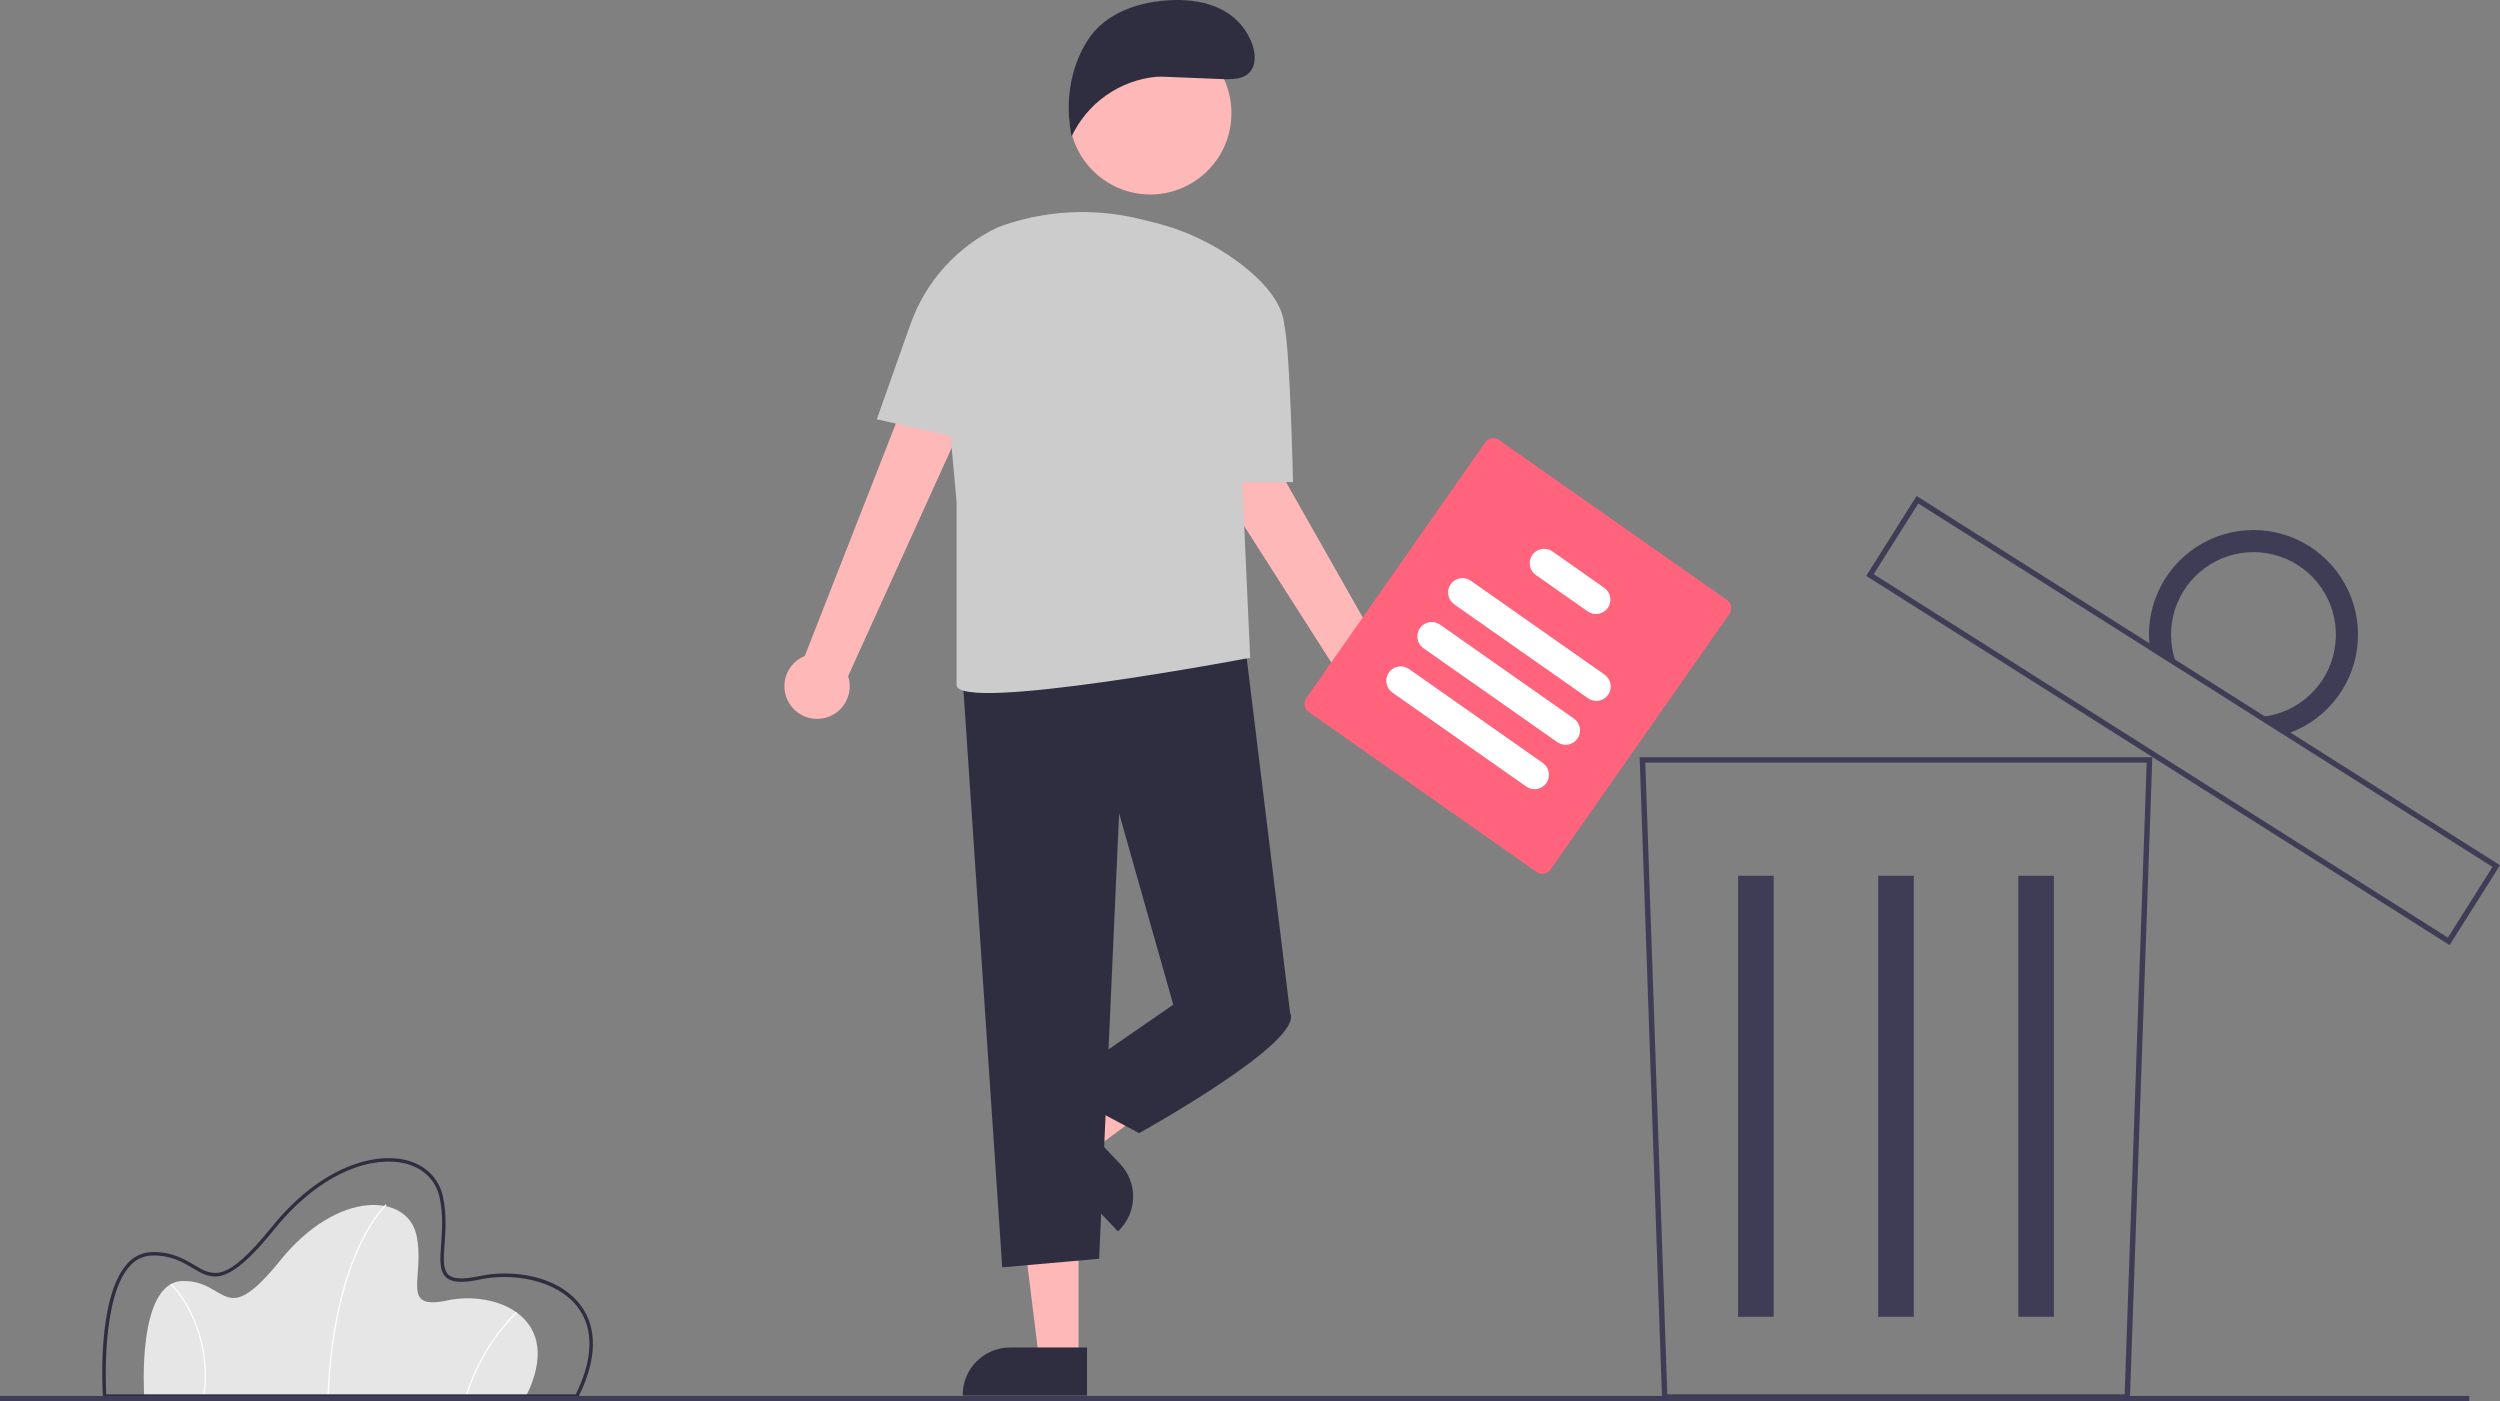 <svg width="289" height="162" viewBox="0 0 289 162" fill="none" xmlns="http://www.w3.org/2000/svg">
<rect x="0" y="0" width="289" height="162" fill="#808080" stroke="none"/>
<path d="M60.821 161.383H16.669C16.669 161.383 15.774 148.237 21.069 148.087C26.364 147.938 25.767 153.914 32.405 145.697C39.043 137.48 47.097 137.929 48.142 142.784C49.186 147.64 46.128 151.523 51.721 150.328C57.315 149.133 65.37 152.27 60.821 161.383Z" fill="#E6E6E6"/>
<path d="M37.999 161.386L37.85 161.38C38.197 152.725 40.007 147.164 41.464 144.023C43.046 140.612 44.571 139.231 44.586 139.218L44.686 139.329C44.671 139.343 43.164 140.71 41.594 144.097C40.145 147.225 38.345 152.763 37.999 161.386Z" fill="white"/>
<path d="M53.979 161.404L53.836 161.362C54.946 157.694 56.948 154.359 59.661 151.655L59.762 151.766C57.068 154.451 55.081 157.762 53.979 161.404Z" fill="white"/>
<path d="M23.623 161.394L23.475 161.373C23.956 158.128 23.447 154.813 22.014 151.863C21.426 150.626 20.649 149.489 19.709 148.493L19.812 148.385C20.765 149.393 21.553 150.544 22.149 151.797C23.595 154.774 24.109 158.119 23.623 161.394Z" fill="white"/>
<path d="M66.812 161.583H11.906L11.894 161.397C11.863 160.933 11.162 150.003 14.698 146.102C15.049 145.69 15.482 145.357 15.97 145.122C16.457 144.888 16.988 144.759 17.529 144.742C19.834 144.676 21.282 145.541 22.451 146.235C24.653 147.544 26.107 148.408 31.397 141.86C37.127 134.767 43.31 133.241 46.864 134.089C49.161 134.638 50.743 136.188 51.207 138.342C51.646 140.381 51.506 142.298 51.393 143.838C51.273 145.485 51.178 146.787 51.854 147.377C52.419 147.869 53.544 147.913 55.396 147.517C59.165 146.712 64.424 147.401 67.063 150.817C68.483 152.655 69.602 155.995 66.868 161.473L66.812 161.583ZM12.281 161.183H66.565C68.603 157.043 68.667 153.545 66.748 151.062C64.326 147.928 59.246 147.104 55.48 147.908C53.466 148.339 52.267 148.268 51.592 147.678C50.765 146.957 50.867 145.568 50.995 143.81C51.105 142.295 51.243 140.41 50.816 138.427C50.387 136.429 48.912 134.99 46.771 134.479C43.331 133.657 37.319 135.164 31.707 142.113C26.201 148.929 24.542 147.944 22.247 146.579C21.064 145.876 19.721 145.079 17.54 145.141C17.053 145.157 16.575 145.274 16.137 145.486C15.698 145.698 15.309 145.999 14.993 146.371C11.816 149.876 12.204 159.705 12.281 161.183H12.281Z" fill="#2F2E41"/>
<path d="M246.216 161.805H192.136L192.125 161.502L189.543 87.535H248.808L246.216 161.805ZM192.742 161.176H245.609L248.158 88.164H190.193L192.742 161.176Z" fill="#3F3D56"/>
<path d="M205.035 101.24H200.922V152.221H205.035V101.24Z" fill="#3F3D56"/>
<path d="M221.232 101.24H217.118V152.221H221.232V101.24Z" fill="#3F3D56"/>
<path d="M237.428 101.24H233.314V152.221H237.428V101.24Z" fill="#3F3D56"/>
<path d="M283.173 109.255L282.907 109.087L215.732 66.571L221.559 57.336L221.825 57.504L288.999 100.021L283.173 109.255ZM216.599 66.375L282.977 108.387L288.133 100.216L221.755 58.204L216.599 66.375Z" fill="#3F3D56"/>
<path d="M266.955 63.144C265.002 61.906 262.736 61.256 260.425 61.269C258.114 61.283 255.856 61.96 253.918 63.221C251.98 64.481 250.444 66.272 249.492 68.381C248.54 70.49 248.212 72.828 248.546 75.118L251.749 77.145C250.944 75.273 250.759 73.192 251.22 71.207C251.682 69.222 252.765 67.437 254.313 66.113C255.86 64.789 257.79 63.996 259.82 63.851C261.85 63.705 263.873 64.214 265.593 65.303C267.313 66.392 268.64 68.004 269.379 69.903C270.118 71.802 270.231 73.888 269.701 75.856C269.171 77.824 268.025 79.57 266.433 80.839C264.84 82.108 262.884 82.832 260.85 82.907L264.053 84.934C266.262 84.255 268.23 82.955 269.724 81.189C271.217 79.424 272.174 77.266 272.48 74.972C272.785 72.678 272.428 70.344 271.449 68.248C270.47 66.151 268.911 64.38 266.957 63.144H266.955Z" fill="#3F3D56"/>
<path d="M285.45 161.371H0V162H285.45V161.371Z" fill="#3F3D56"/>
<path d="M124.681 157.079H120.107L117.931 139.411H124.682L124.681 157.079Z" fill="#FEB8B8"/>
<path d="M111.287 161.332H125.66V155.77H116.763C115.311 155.77 113.918 156.348 112.891 157.376C111.864 158.405 111.287 159.8 111.287 161.255V161.332Z" fill="#2F2E41"/>
<path d="M123.073 129.702L126.228 133.019L140.501 122.411L135.845 117.517L123.073 129.702Z" fill="#FEB8B8"/>
<path d="M129.478 134.538L123.339 128.087L119.318 131.925L129.236 142.347L129.292 142.294C129.812 141.797 130.23 141.202 130.521 140.543C130.812 139.884 130.971 139.175 130.988 138.455C131.006 137.734 130.881 137.018 130.622 136.346C130.363 135.674 129.974 135.06 129.478 134.538V134.538Z" fill="#2F2E41"/>
<path d="M91.24 81.3C90.951 80.833 90.767 80.309 90.701 79.764C90.636 79.219 90.691 78.666 90.862 78.144C91.033 77.622 91.316 77.144 91.692 76.744C92.067 76.344 92.526 76.031 93.035 75.827L110.99 29.995L117.989 34.192L98.043 78.16C98.328 79.04 98.281 79.994 97.911 80.841C97.54 81.688 96.873 82.37 96.034 82.757C95.195 83.144 94.244 83.209 93.361 82.941C92.477 82.672 91.722 82.088 91.24 81.3Z" fill="#FEB8B8"/>
<path d="M159.394 84.585C158.847 84.546 158.315 84.387 157.836 84.12C157.357 83.852 156.942 83.483 156.621 83.037C156.3 82.592 156.08 82.082 155.977 81.542C155.874 81.003 155.891 80.447 156.026 79.915L129.536 38.44L137.039 35.232L160.853 77.227C161.732 77.511 162.477 78.11 162.945 78.908C163.413 79.706 163.572 80.648 163.392 81.556C163.212 82.464 162.706 83.275 161.969 83.833C161.232 84.391 160.315 84.66 159.394 84.586V84.585Z" fill="#FEB8B8"/>
<path d="M111.167 76.71L115.856 146.504L127.061 145.514L129.368 94.022L135.629 116.136L149.141 117.127L143.793 73.41L111.167 76.71Z" fill="#2F2E41"/>
<path d="M137.608 112.836L135.629 116.137L121.789 125.709L131.676 130.99C131.676 130.99 150.79 120.428 149.143 117.127L137.608 112.836Z" fill="#2F2E41"/>
<path d="M101.355 48.472L105.256 37.465C106.124 35.015 107.468 32.763 109.211 30.837C110.954 28.912 113.06 27.351 115.409 26.247C120.688 24.299 126.43 23.984 131.89 25.343L133.31 25.696C137.095 26.615 140.641 28.33 143.713 30.728C146.116 32.626 148.279 35.029 148.471 37.613C148.472 37.619 148.474 37.624 148.476 37.63C149.142 40.552 149.471 55.735 149.471 55.735H143.599L144.528 76.199L144.453 76.051C144.453 76.051 110.583 82.47 110.583 79.17V58.045L109.889 50.396L101.355 48.472Z" fill="#CCCCCC"/>
<path d="M132.969 22.482C138.153 22.482 142.355 18.273 142.355 13.081C142.355 7.89 138.153 3.681 132.969 3.681C127.785 3.681 123.583 7.89 123.583 13.081C123.583 18.273 127.785 22.482 132.969 22.482Z" fill="#FEB8B8"/>
<path d="M134.375 8.866L141.663 9.158C142.58 9.155 143.581 9.123 144.28 8.529C145.332 7.633 145.156 5.942 144.592 4.679C143.022 1.162 139.52 -0.098 135.674 0.006C131.828 0.109 127.798 1.415 125.727 4.661C123.656 7.906 123.097 12.005 123.877 15.777C124.778 13.859 126.167 12.211 127.903 10.999C129.639 9.787 131.662 9.051 133.771 8.867L134.375 8.866Z" fill="#2F2E41"/>
<path d="M177.653 100.815L151.274 82.299C151.029 82.126 150.862 81.863 150.81 81.567C150.758 81.272 150.825 80.967 150.997 80.721L171.701 51.134C171.874 50.889 172.136 50.722 172.431 50.67C172.726 50.618 173.03 50.685 173.276 50.857L199.655 69.373C199.9 69.546 200.066 69.809 200.118 70.105C200.17 70.4 200.103 70.704 199.932 70.95L179.228 100.536C179.056 100.782 178.793 100.949 178.498 101.002C178.202 101.054 177.898 100.987 177.653 100.815Z" fill="#FF647C"/>
<path d="M183.584 80.723L168.106 69.859C167.927 69.733 167.774 69.573 167.657 69.388C167.539 69.204 167.46 68.998 167.422 68.782C167.384 68.566 167.389 68.346 167.436 68.132C167.484 67.918 167.572 67.716 167.698 67.537C167.823 67.357 167.983 67.204 168.167 67.087C168.352 66.969 168.557 66.889 168.773 66.851C168.988 66.814 169.209 66.818 169.422 66.866C169.635 66.913 169.837 67.002 170.016 67.128L185.495 77.993C185.856 78.247 186.103 78.634 186.179 79.069C186.255 79.505 186.156 79.953 185.903 80.315C185.649 80.677 185.263 80.924 184.828 81C184.393 81.077 183.946 80.977 183.584 80.723Z" fill="white"/>
<path d="M180.033 85.8L164.554 74.935C164.375 74.809 164.222 74.65 164.105 74.465C163.987 74.28 163.907 74.074 163.869 73.858C163.831 73.643 163.836 73.421 163.883 73.208C163.931 72.994 164.02 72.791 164.145 72.612C164.271 72.433 164.43 72.28 164.615 72.162C164.799 72.045 165.005 71.965 165.221 71.927C165.436 71.889 165.657 71.894 165.87 71.942C166.084 71.989 166.286 72.079 166.465 72.204L181.943 83.069C182.304 83.323 182.55 83.71 182.626 84.146C182.703 84.581 182.603 85.029 182.35 85.391C182.097 85.752 181.71 85.999 181.276 86.076C180.841 86.152 180.394 86.053 180.033 85.8Z" fill="white"/>
<path d="M176.442 90.931L160.963 80.066C160.784 79.94 160.632 79.781 160.514 79.596C160.397 79.411 160.317 79.205 160.279 78.99C160.241 78.774 160.246 78.553 160.294 78.339C160.341 78.126 160.43 77.923 160.555 77.744C160.681 77.565 160.84 77.412 161.025 77.294C161.209 77.177 161.415 77.097 161.63 77.059C161.845 77.021 162.066 77.026 162.279 77.073C162.493 77.121 162.695 77.21 162.874 77.336L178.352 88.201C178.714 88.454 178.96 88.841 179.036 89.277C179.113 89.712 179.013 90.16 178.76 90.522C178.507 90.885 178.12 91.131 177.685 91.208C177.251 91.284 176.803 91.185 176.442 90.931V90.931Z" fill="white"/>
<path d="M183.542 70.681L177.546 66.473C177.367 66.347 177.214 66.188 177.097 66.003C176.979 65.818 176.899 65.612 176.861 65.396C176.823 65.181 176.828 64.96 176.875 64.746C176.923 64.532 177.012 64.329 177.137 64.15C177.263 63.971 177.423 63.818 177.607 63.7C177.792 63.583 177.997 63.503 178.213 63.465C178.428 63.427 178.649 63.432 178.863 63.48C179.076 63.527 179.278 63.617 179.457 63.742L185.452 67.951C185.814 68.204 186.06 68.592 186.136 69.027C186.213 69.463 186.113 69.911 185.86 70.273C185.607 70.635 185.22 70.881 184.785 70.958C184.351 71.034 183.903 70.935 183.542 70.681Z" fill="white"/>
</svg>
